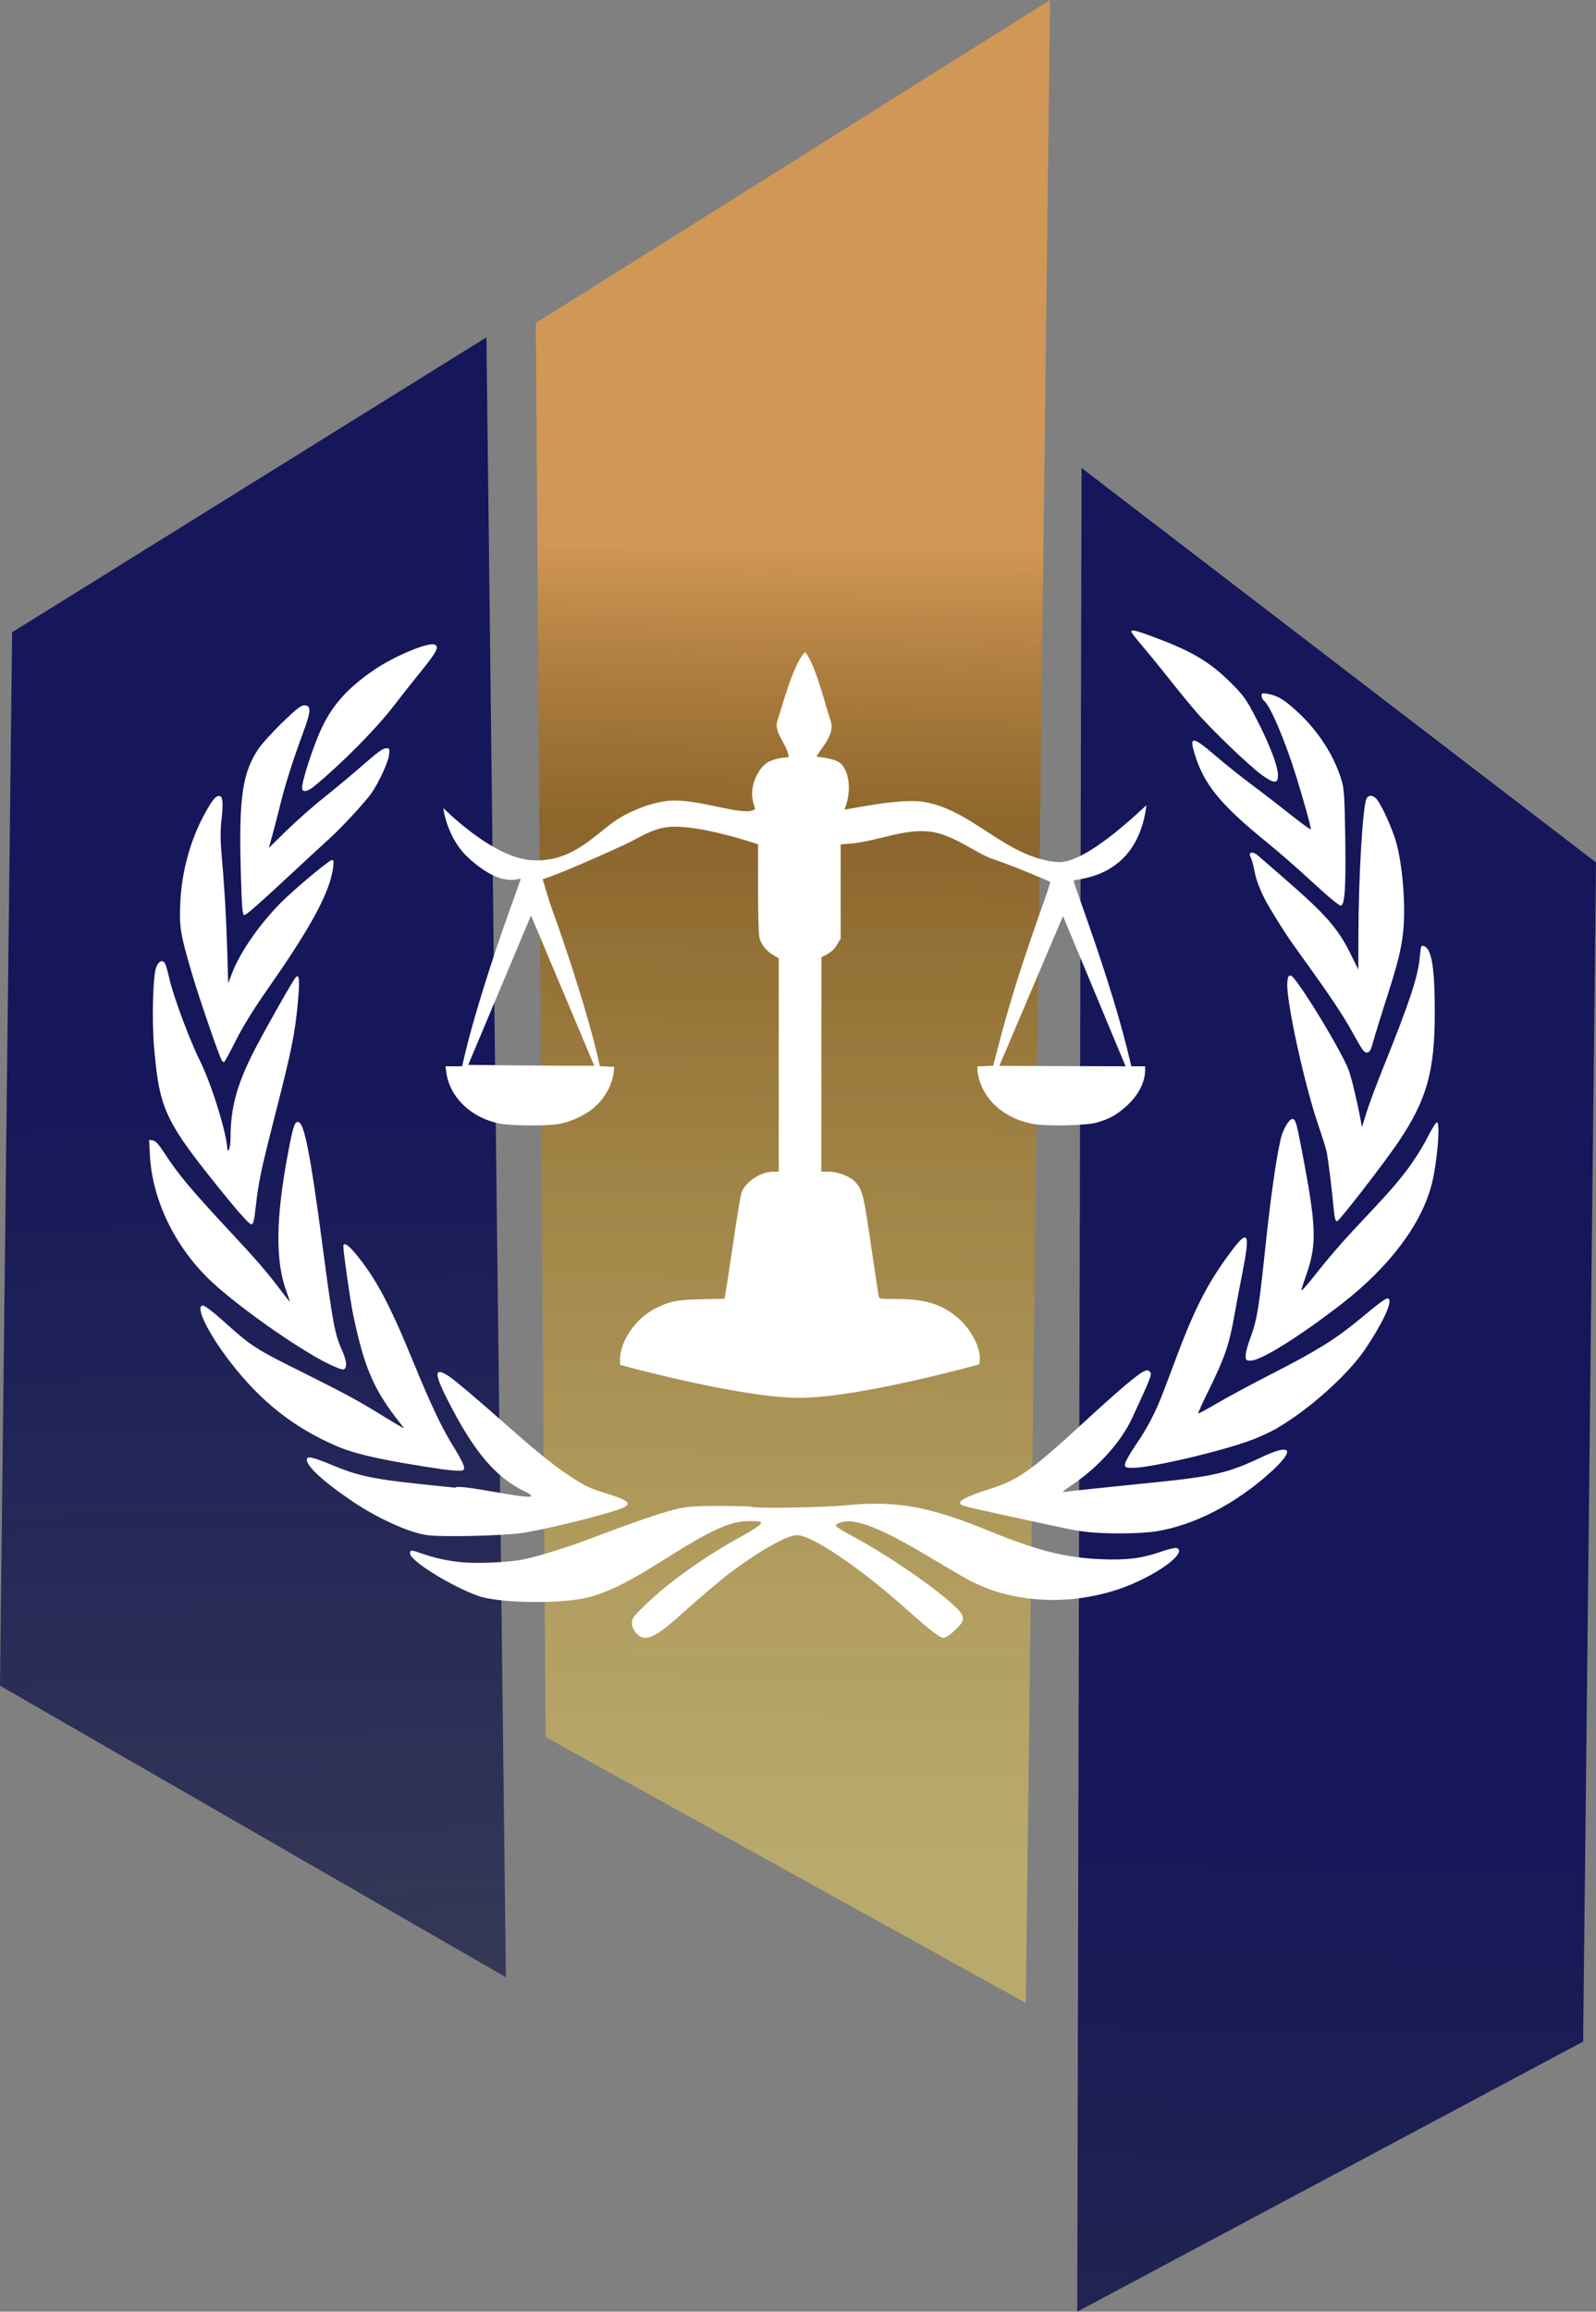 <?xml version="1.0" encoding="UTF-8" standalone="no"?>
<!-- Created with Inkscape (http://www.inkscape.org/) -->

<svg
   version="1.1"
   id="svg1"
   width="157.687"
   height="228.363"
   viewBox="0 0 157.687 228.363"
   sodipodi:docname="png-transparent-laurel-wreath-bay-laurel-symbol-symbol-miscellaneous-leaf-logo (1).svg"
   xml:space="preserve"
   inkscape:version="1.4.2 (f4327f4, 2025-05-13)"
   xmlns:inkscape="http://www.inkscape.org/namespaces/inkscape"
   xmlns:sodipodi="http://sodipodi.sourceforge.net/DTD/sodipodi-0.dtd"
   xmlns:xlink="http://www.w3.org/1999/xlink"
   xmlns="http://www.w3.org/2000/svg"
   xmlns:svg="http://www.w3.org/2000/svg"><rect x="0" y="0" width="157.687" height="228.363" fill="#808080" stroke="none"/><defs
     id="defs1"><linearGradient
       id="linearGradient13"
       inkscape:collect="always"><stop
         style="stop-color:#d09756;stop-opacity:1;"
         offset="0"
         id="stop14" /><stop
         style="stop-color:#905d10;stop-opacity:0.749;"
         offset="0.124"
         id="stop17" /><stop
         style="stop-color:#f1d45a;stop-opacity:0.498;"
         offset="0.567"
         id="stop16" /></linearGradient><linearGradient
       id="linearGradient10"
       inkscape:collect="always"><stop
         style="stop-color:#15175a;stop-opacity:1;"
         offset="0"
         id="stop11" /><stop
         style="stop-color:#181f31;stop-opacity:0.749;"
         offset="0.5"
         id="stop13" /><stop
         style="stop-color:#1e3148;stop-opacity:0;"
         offset="1"
         id="stop12" /></linearGradient><linearGradient
       id="linearGradient8"
       inkscape:collect="always"><stop
         style="stop-color:#15175a;stop-opacity:1;"
         offset="0"
         id="stop8" /><stop
         style="stop-color:#1c2437;stop-opacity:0.498;"
         offset="0.523"
         id="stop10" /><stop
         style="stop-color:#1e3148;stop-opacity:0;"
         offset="1"
         id="stop9" /></linearGradient><linearGradient
       id="swatch2"
       inkscape:swatch="solid"><stop
         style="stop-color:#000000;stop-opacity:1;"
         offset="0"
         id="stop2" /></linearGradient><linearGradient
       inkscape:collect="always"
       xlink:href="#linearGradient8"
       id="linearGradient9"
       x1="132.644"
       y1="390.177"
       x2="137.874"
       y2="695.379"
       gradientUnits="userSpaceOnUse" /><linearGradient
       inkscape:collect="always"
       xlink:href="#linearGradient10"
       id="linearGradient12"
       x1="239.705"
       y1="461.484"
       x2="235.248"
       y2="722.059"
       gradientUnits="userSpaceOnUse" /><linearGradient
       inkscape:collect="always"
       xlink:href="#linearGradient13"
       id="linearGradient15"
       x1="190.567"
       y1="335.8"
       x2="188.074"
       y2="566.372"
       gradientUnits="userSpaceOnUse" /></defs><sodipodi:namedview
     id="namedview1"
     pagecolor="#ffffff"
     bordercolor="#999999"
     borderopacity="1"
     inkscape:showpageshadow="2"
     inkscape:pageopacity="0"
     inkscape:pagecheckerboard="0"
     inkscape:deskcolor="#d1d1d1"
     inkscape:zoom="1.1804348"
     inkscape:cx="376.55617"
     inkscape:cy="355.37753"
     inkscape:window-width="1366"
     inkscape:window-height="745"
     inkscape:window-x="-8"
     inkscape:window-y="-8"
     inkscape:window-maximized="1"
     inkscape:current-layer="g1"><inkscape:page
       x="0"
       y="0"
       width="157.687"
       height="228.363"
       id="page2"
       margin="0"
       bleed="0" /></sodipodi:namedview><g
     inkscape:groupmode="layer"
     inkscape:label="Image"
     id="g1"
     transform="translate(-109.282,-282.042)"><path
       style="fill:url(#linearGradient12);stroke-width:0.6;stroke-dasharray:none"
       d="m 216.14,328.269 50.829,38.969 -1.271,116.483 -49.982,26.685 z"
       id="path5"
       sodipodi:nodetypes="ccccc" /><path
       style="fill:url(#linearGradient15);stroke-width:0.6;stroke-dasharray:none"
       d="m 162.222,313.95 50.807,-31.908 -2.396,197.866 -47.44,-26.262 z"
       id="path4"
       sodipodi:nodetypes="ccccc" /><path
       style="fill:url(#linearGradient9);stroke:none;stroke-width:0.6;stroke-dasharray:none"
       d="m 110.48,344.503 46.862,-29.136 1.921,162 -49.982,-28.803 z"
       id="path3"
       sodipodi:nodetypes="ccccc" /><path
       style="fill:#ffffff;stroke-width:0.321"
       d="m 172.203,443.44 c -0.49,-0.541 -0.616,-1.087 -0.359,-1.561 0.267,-0.494 2.305,-2.394 3.839,-3.579 2.015,-1.557 4.258,-3.039 6.395,-4.225 2.012,-1.117 2.551,-1.502 2.359,-1.687 -0.051,-0.05 -0.583,-0.086 -1.182,-0.08 -1.886,0.017 -3.702,0.854 -8.657,3.989 -3.762,2.38 -6.019,3.41 -8.192,3.738 -3.109,0.469 -8.135,0.294 -9.896,-0.345 -2.727,-0.989 -6.71,-3.472 -6.71,-4.183 0,-0.371 0.098,-0.371 1.132,-0.006 1.306,0.462 2.603,0.743 4.047,0.876 1.514,0.139 4.557,0.002 5.916,-0.266 1.667,-0.33 4.488,-1.217 7.425,-2.337 3.973,-1.514 6.79,-2.46 8.175,-2.744 0.839,-0.172 1.967,-0.235 4.041,-0.225 1.583,0.008 2.934,0.047 3.002,0.088 0.314,0.187 7.017,0.079 9.345,-0.15 4.901,-0.483 8.221,0.108 14.051,2.503 4.797,1.97 7.604,2.68 11.17,2.826 2.52,0.103 4.002,-0.084 5.897,-0.745 0.714,-0.249 1.402,-0.413 1.53,-0.366 1.217,0.45 -2.313,2.945 -5.798,4.097 -5.174,1.711 -10.851,1.284 -15.104,-1.134 -0.704,-0.4 -2.293,-1.335 -3.531,-2.076 -4.096,-2.453 -6.506,-3.514 -7.979,-3.514 -0.666,0 -1.257,0.21 -1.257,0.446 0,0.073 0.763,0.542 1.696,1.043 3.276,1.759 7.559,4.665 9.723,6.598 1.442,1.288 1.482,1.578 0.361,2.659 -0.468,0.451 -0.917,0.749 -1.128,0.749 -0.402,0 -1.2,-0.614 -3.745,-2.88 -4.641,-4.131 -9.276,-7.254 -10.768,-7.254 -0.942,0 -3.666,1.537 -6.566,3.705 -0.89,0.665 -3.251,2.672 -4.921,4.182 -2.507,2.267 -3.537,2.711 -4.31,1.857 z m -20.756,-9.752 c -1.806,-0.272 -4.858,-1.654 -7.315,-3.313 -2.852,-1.925 -4.535,-3.459 -4.535,-4.133 0,-0.408 0.504,-0.297 2.63,0.58 2.818,1.161 4.171,1.407 12.045,2.183 0.277,-0.528 9.95,1.901 6.906,0.394 -2.937,-1.401 -5.093,-3.956 -7.712,-9.136 -1.306,-2.583 -1.277,-3.198 0.108,-2.305 0.66,0.426 2.763,2.209 6.441,5.462 2.332,2.062 4.278,3.611 5.636,4.486 1.549,0.998 1.853,1.14 3.625,1.695 2.614,0.819 2.663,1.124 0.298,1.827 -2.518,0.749 -6.835,1.77 -8.631,2.041 -1.934,0.292 -8.071,0.434 -9.496,0.219 z m 65.277,-0.308 c -1.179,-0.133 -1.674,-0.232 -7.754,-1.559 -4.752,-1.038 -4.777,-1.044 -4.833,-1.326 -0.051,-0.257 1.062,-0.778 2.871,-1.342 2.884,-0.9 4.102,-1.765 9.579,-6.806 3.076,-2.831 5.02,-4.486 5.621,-4.785 0.399,-0.199 0.483,-0.2 0.685,-0.006 0.235,0.226 0.126,0.508 -1.752,4.57 -1.077,2.328 -3.326,4.841 -5.869,6.558 -1.104,0.745 -1.157,0.804 -0.652,0.724 0.302,-0.048 1.573,-0.191 2.825,-0.32 1.252,-0.128 3.953,-0.405 6.002,-0.615 5.78,-0.592 7.199,-0.928 10.464,-2.473 2.994,-1.418 3.391,-0.777 0.912,1.474 -3.44,3.123 -7.581,5.259 -11.336,5.848 -1.515,0.238 -4.91,0.267 -6.764,0.058 z m -63.865,-6.213 c -5.552,-0.823 -8.454,-1.462 -10.324,-2.272 -4.215,-1.825 -7.418,-4.344 -10.417,-8.192 -2.265,-2.906 -3.624,-5.694 -2.777,-5.694 0.166,0 1.041,0.664 1.943,1.476 2.919,2.624 3.086,2.732 8.218,5.29 3.884,1.936 5.355,2.737 7.628,4.152 0.734,0.457 1.506,0.918 1.715,1.026 l 0.381,0.196 -0.346,-0.436 c -2.674,-3.37 -3.596,-5.493 -4.72,-10.872 -0.27,-1.293 -0.955,-6.086 -0.955,-6.684 0,-0.443 0.487,-0.145 1.221,0.748 1.991,2.422 3.316,4.899 5.616,10.502 1.891,4.606 2.92,6.762 4.2,8.804 0.49,0.782 0.891,1.582 0.891,1.777 0,0.32 -0.066,0.354 -0.667,0.337 -0.367,-0.01 -1.091,-0.081 -1.609,-0.158 z m 67.569,-0.474 c 0,-0.191 0.465,-1.025 1.032,-1.853 1.197,-1.744 2.026,-3.339 2.787,-5.361 0.298,-0.79 0.939,-2.492 1.426,-3.781 1.783,-4.722 3.148,-7.297 5.479,-10.332 1.446,-1.884 1.637,-1.405 0.907,2.275 -0.26,1.312 -0.617,3.202 -0.792,4.201 -0.534,3.043 -0.958,4.282 -2.632,7.682 -0.565,1.147 -0.999,2.113 -0.965,2.146 0.034,0.033 0.873,-0.42 1.864,-1.006 0.991,-0.586 3.462,-1.913 5.49,-2.95 4.251,-2.172 6.175,-3.362 8.389,-5.186 2.576,-2.123 2.898,-2.348 3.089,-2.164 0.349,0.336 -0.662,2.477 -2.339,4.957 -1.741,2.573 -5.578,6 -8.802,7.86 -0.549,0.317 -1.604,0.805 -2.344,1.085 -2.959,1.12 -9.966,2.772 -11.765,2.775 -0.756,10e-4 -0.824,-0.028 -0.824,-0.347 z m -78.84,-9.993 c -2.958,-1.491 -8.626,-5.479 -11.297,-7.949 -3.628,-3.354 -5.947,-8.049 -6.193,-12.54 l -0.086,-1.564 0.37,0.051 c 0.269,0.037 0.587,0.387 1.161,1.273 1.34,2.07 2.572,3.544 6.44,7.702 2.7,2.902 3.535,3.865 4.856,5.596 0.508,0.665 0.977,1.269 1.043,1.341 0.066,0.072 -0.052,-0.323 -0.261,-0.879 -1.165,-3.092 -1.111,-7.372 0.176,-14.088 0.463,-2.414 0.608,-2.824 0.976,-2.758 0.566,0.102 1.192,3.281 2.315,11.77 1.095,8.276 1.257,9.151 1.99,10.785 0.49,1.093 0.531,1.811 0.108,1.888 -0.141,0.026 -0.86,-0.258 -1.598,-0.63 z m 90.768,-0.765 c 0,-0.285 0.213,-1.077 0.474,-1.759 0.598,-1.562 0.832,-2.906 1.331,-7.629 0.64,-6.064 1.137,-9.668 1.646,-11.948 0.207,-0.927 0.782,-1.947 1.135,-2.012 0.309,-0.057 0.427,0.31 0.914,2.844 1.51,7.854 1.568,9.48 0.453,12.661 -0.253,0.72 -0.459,1.335 -0.459,1.366 0,0.198 0.498,-0.361 1.765,-1.977 0.794,-1.013 2.293,-2.747 3.331,-3.853 3.618,-3.854 4.061,-4.351 5.272,-5.912 0.675,-0.87 1.59,-2.305 2.05,-3.216 0.457,-0.904 0.905,-1.62 0.995,-1.589 0.347,0.117 0.004,4.07 -0.534,6.15 -1.015,3.931 -4.173,8.126 -8.848,11.756 -4.164,3.233 -8.015,5.637 -9.03,5.637 -0.459,0 -0.495,-0.037 -0.495,-0.519 z m -100.398,-15.248 c -6.39,-7.843 -6.883,-8.842 -7.443,-15.062 -0.247,-2.744 -0.126,-7.319 0.214,-8.078 0.271,-0.606 0.64,-0.734 0.872,-0.302 0.078,0.146 0.265,0.809 0.415,1.475 0.394,1.742 2.003,6.073 2.986,8.037 1.188,2.374 2.726,7.346 2.748,8.884 9.2e-4,0.093 0.071,0.067 0.155,-0.058 0.084,-0.125 0.154,-0.669 0.156,-1.21 0.011,-2.854 0.591,-5.047 2.18,-8.236 0.898,-1.802 3.994,-7.284 4.27,-7.562 0.349,-0.35 0.4,0.282 0.2,2.478 -0.28,3.075 -0.603,4.684 -2.173,10.824 -1.479,5.787 -1.698,6.818 -1.983,9.339 -0.166,1.473 -0.245,1.777 -0.459,1.777 -0.147,0 -1.069,-0.995 -2.138,-2.306 z m 109.117,0.983 c -0.215,-2.306 -0.588,-5.298 -0.74,-5.936 -0.089,-0.374 -0.442,-1.493 -0.784,-2.486 -1.378,-4.002 -3.201,-12.342 -3.084,-14.106 0.04,-0.595 0.102,-0.726 0.345,-0.726 0.47,0 4.935,7.281 5.714,9.318 0.281,0.736 0.85,3.112 1.208,5.05 l 0.112,0.605 0.444,-1.437 c 0.244,-0.79 1.019,-2.866 1.723,-4.613 2.544,-6.32 3.358,-8.781 3.541,-10.704 0.117,-1.23 0.121,-1.239 0.444,-1.12 0.741,0.274 1.05,2.232 1.043,6.622 -0.01,5.76 -0.796,8.552 -3.578,12.688 -1.445,2.149 -5.87,7.865 -6.088,7.865 -0.139,0 -0.235,-0.329 -0.3,-1.021 z M 131.2,386.81 c -0.25,-0.389 -2.218,-6.097 -2.908,-8.435 -1.186,-4.015 -1.31,-4.755 -1.199,-7.141 0.145,-3.119 0.993,-6.205 2.42,-8.813 0.793,-1.449 1.156,-1.859 1.525,-1.723 0.278,0.103 0.306,0.885 0.095,2.639 -0.073,0.607 -0.072,1.798 0.003,2.647 0.327,3.742 0.483,6.319 0.585,9.635 l 0.109,3.554 0.375,-0.983 c 0.866,-2.271 3.082,-5.364 5.38,-7.507 1.634,-1.524 4.273,-3.685 4.5,-3.685 0.165,0 0.188,0.176 0.103,0.794 -0.334,2.424 -2.15,5.789 -6.427,11.907 -1.447,2.07 -2.509,3.788 -3.202,5.18 -0.57,1.146 -1.087,2.083 -1.148,2.083 -0.061,0 -0.156,-0.068 -0.209,-0.152 z m 111.768,-2.677 c -0.994,-1.817 -2.312,-3.784 -5.296,-7.91 -1.13,-1.562 -1.793,-2.574 -2.922,-4.462 -0.782,-1.307 -1.329,-2.619 -1.514,-3.63 -0.107,-0.582 -0.28,-1.213 -0.386,-1.401 -0.293,-0.523 0.196,-0.629 0.734,-0.16 0.232,0.203 1.446,1.258 2.698,2.346 3.958,3.439 5.166,4.81 6.373,7.231 l 0.829,1.664 0.01,-3.403 c 0.017,-5.856 0.434,-12.814 0.808,-13.488 0.225,-0.404 0.704,-0.335 1.065,0.153 0.504,0.683 1.421,2.718 1.816,4.033 0.676,2.25 1.02,6.545 0.725,9.064 -0.213,1.817 -0.53,3.064 -1.735,6.817 -0.508,1.58 -1.052,3.35 -1.209,3.932 -0.228,0.845 -0.351,1.068 -0.611,1.104 -0.271,0.037 -0.5,-0.276 -1.384,-1.891 z M 133.08,368.396 c -0.219,-7.532 0.133,-10.005 1.767,-12.424 0.315,-0.466 1.36,-1.614 2.323,-2.549 1.35,-1.312 1.845,-1.702 2.164,-1.702 0.715,0 0.696,0.538 -0.099,2.687 -1.014,2.745 -1.737,5.014 -2.231,7.004 -0.236,0.95 -0.592,2.326 -0.793,3.058 l -0.364,1.331 1.757,-1.72 c 0.966,-0.946 2.604,-2.393 3.64,-3.216 1.036,-0.823 2.59,-2.113 3.453,-2.867 2.002,-1.749 2.404,-2.043 2.788,-2.043 0.278,0 0.304,0.076 0.233,0.681 -0.084,0.717 -1.029,2.755 -1.752,3.78 -0.638,0.903 -2.896,3.346 -4.118,4.454 -0.591,0.536 -1.994,1.829 -3.117,2.874 -3.969,3.691 -5.109,4.696 -5.321,4.696 -0.173,0 -0.237,-0.783 -0.332,-4.046 z m 105.926,0.839 c -1.373,-1.272 -3.378,-3.028 -4.455,-3.902 -4.764,-3.863 -6.346,-5.811 -7.282,-8.967 -0.484,-1.632 -0.115,-1.57 2.134,0.356 0.978,0.837 2.619,2.148 3.646,2.911 1.027,0.764 2.74,2.085 3.806,2.936 1.066,0.851 1.938,1.475 1.938,1.386 0,-0.298 -0.642,-2.617 -1.431,-5.172 -1.098,-3.553 -2.565,-7.009 -3.187,-7.506 -0.136,-0.109 -0.248,-0.333 -0.248,-0.499 0,-0.265 0.069,-0.288 0.589,-0.196 1.01,0.18 1.644,0.562 2.975,1.792 2.073,1.916 3.641,4.369 4.367,6.833 0.216,0.735 0.28,1.772 0.335,5.445 0.075,5.049 -0.035,6.775 -0.437,6.849 -0.152,0.028 -1.248,-0.875 -2.75,-2.267 z m -99.879,-9.384 c 1.9e-4,-0.579 0.741,-2.972 1.542,-4.98 1.123,-2.814 2.673,-4.666 5.565,-6.647 1.967,-1.348 5.312,-2.751 5.974,-2.506 0.5,0.185 0.248,0.695 -1.271,2.569 -0.842,1.039 -2.069,2.594 -2.728,3.456 -1.739,2.275 -5.139,5.713 -7.872,7.96 -0.71,0.584 -1.211,0.645 -1.211,0.148 z m 94.81,-1.265 c -1.217,-0.881 -4.886,-4.397 -6.382,-6.115 -0.612,-0.703 -1.811,-2.164 -2.664,-3.245 -0.853,-1.081 -2.064,-2.568 -2.693,-3.304 -0.628,-0.736 -1.142,-1.399 -1.142,-1.475 0,-0.246 0.414,-0.146 2.292,0.553 3.708,1.381 5.482,2.439 7.558,4.506 1.251,1.246 1.5,1.597 2.487,3.502 1.29,2.49 2.101,4.574 2.148,5.521 0.047,0.958 -0.342,0.972 -1.605,0.057 z"
       id="path1"
       sodipodi:nodetypes="sssssssssssssssssssssssssssssssssssssssssssssssssssssssssssssssssssssssssssscssssssssssssssssssssssssscsssscssssssssssssssssssssssssssssssssssscsssssssssssssssscsssssssscssssscscsssssssccsssssssscssssssssssssssssscssssssssssssssssssssssssssssssssssssssssssss" /><path
       style="fill:#ffffff;stroke:none;stroke-width:0.294;stroke-dasharray:none"
       d="m 170.542,416.345 c -2.8e-4,-1.82 1.56,-4.074 3.49,-5.044 1.44,-0.724 2.114,-0.858 4.565,-0.912 l 2.256,-0.049 0.069,-0.291 c 0.038,-0.16 0.388,-2.451 0.778,-5.09 0.39,-2.639 0.773,-4.954 0.851,-5.144 0.437,-1.071 1.907,-2.026 3.117,-2.026 h 0.553 v -13.542 -7.542 l -0.511,-0.293 c -0.688,-0.394 -1.226,-1.065 -1.392,-1.733 -0.084,-0.339 -0.137,-2.22 -0.137,-4.891 v -4.34 c 0,0 -5.847,-2 -8.842,-1.713 -1.644,0.158 -2.909,1.093 -4.544,1.841 -6.788,3.104 -7.896,3.305 -7.896,3.305 0,0 0.519,1.864 1.006,3.205 1.741,4.8 3.556,10.644 4.361,14.045 l 0.293,1.236 0.704,0.032 0.704,0.032 -0.036,0.386 c -0.125,1.345 -0.842,2.673 -1.97,3.649 -0.918,0.794 -2.448,1.48 -3.667,1.644 -1.251,0.168 -4.501,0.137 -5.545,-0.053 -2.848,-0.518 -5.032,-2.583 -5.371,-5.077 l -0.082,-0.603 h 0.82 0.82 l 0.294,-1.241 c 0.818,-3.455 2.649,-9.334 4.468,-14.353 0.564,-1.556 1.025,-2.852 1.025,-2.882 0,-0.304 -1.576,1.13 -5.114,-2.069 -2.204,-1.993 -2.526,-4.968 -2.526,-4.968 0,0 5.074,5.169 9.022,5.164 3.655,0.148 5.908,-2.464 7.862,-3.831 1.304,-0.913 3.285,-1.759 5.117,-2.02 2.911,-0.415 7.797,1.657 8.793,0.795 0.014,-0.012 -0.059,-0.295 -0.163,-0.629 -0.356,-1.143 0.084,-2.701 0.979,-3.632 0.595,-0.619 1.458,-0.784 2.509,-0.874 -0.052,-1.171 -1.491,-2.394 -1.125,-3.533 0.485,-1.498 1.609,-5.75 2.745,-6.841 1.026,1.124 2.064,5.462 2.553,6.878 0.424,1.415 -1.245,2.889 -1.41,3.458 0,0 1.967,0.127 2.498,0.775 0.963,1.175 0.787,3.251 0.249,4.422 -0.067,0.147 5.269,-1.16 7.863,-0.733 4.82,0.793 8.138,5.549 13.216,5.941 2.895,0.224 8.774,-5.709 8.761,-5.603 -0.933,7.493 -7.193,7.186 -7.193,7.455 0,0.349 3.732,9.939 5.535,17.632 l 0.162,0.689 h 0.684 0.684 l -0.003,0.414 c -0.009,1.225 -0.73,2.557 -1.961,3.625 -0.923,0.8 -1.495,1.114 -2.746,1.505 -1.001,0.313 -4.972,0.406 -6.38,0.148 -2.609,-0.477 -4.626,-2.124 -5.287,-4.319 -0.107,-0.356 -0.195,-0.808 -0.195,-1.005 v -0.358 l 0.781,-0.033 0.781,-0.033 0.546,-2.096 c 2.166,-8.321 4.729,-14.525 5.096,-16.069 0,0 -3.295,-1.445 -5.445,-2.173 -1.649,-0.459 -4.029,-2.468 -6.342,-2.775 -2.695,-0.358 -5.28,0.967 -8.069,1.181 l -0.86,0.066 v 4.66 4.66 l -0.355,0.592 c -0.249,0.415 -0.533,0.691 -0.949,0.923 l -0.594,0.331 -0.007,7.584 -0.007,13.584 h 0.744 c 0.908,0 2.149,0.489 2.632,1.036 0.696,0.79 0.788,1.161 1.527,6.19 0.392,2.67 0.741,4.966 0.776,5.102 0.061,0.242 0.103,0.248 1.761,0.248 2.825,0 4.478,0.511 6.068,1.875 1.304,1.118 2.262,2.984 2.146,4.179 l -0.038,0.399 c 0,0 -11.834,3.301 -17.751,3.311 -5.917,0.009 -17.751,-3.255 -17.751,-3.255 z m -2.549,-29.028 -6.246,-14.834 -6.205,14.755 c 0,0 10.287,0.122 12.451,0.079 z m 46.314,-14.777 -6.286,14.792 c 0,0 8.314,0.044 12.471,0.044 z"
       id="path2"
       sodipodi:nodetypes="ssscsssscccssscascsscccssssscccssssccsassacscscasasssscccsssssscccscsascccsscccsssssssczcsccccccccc" /></g></svg>
